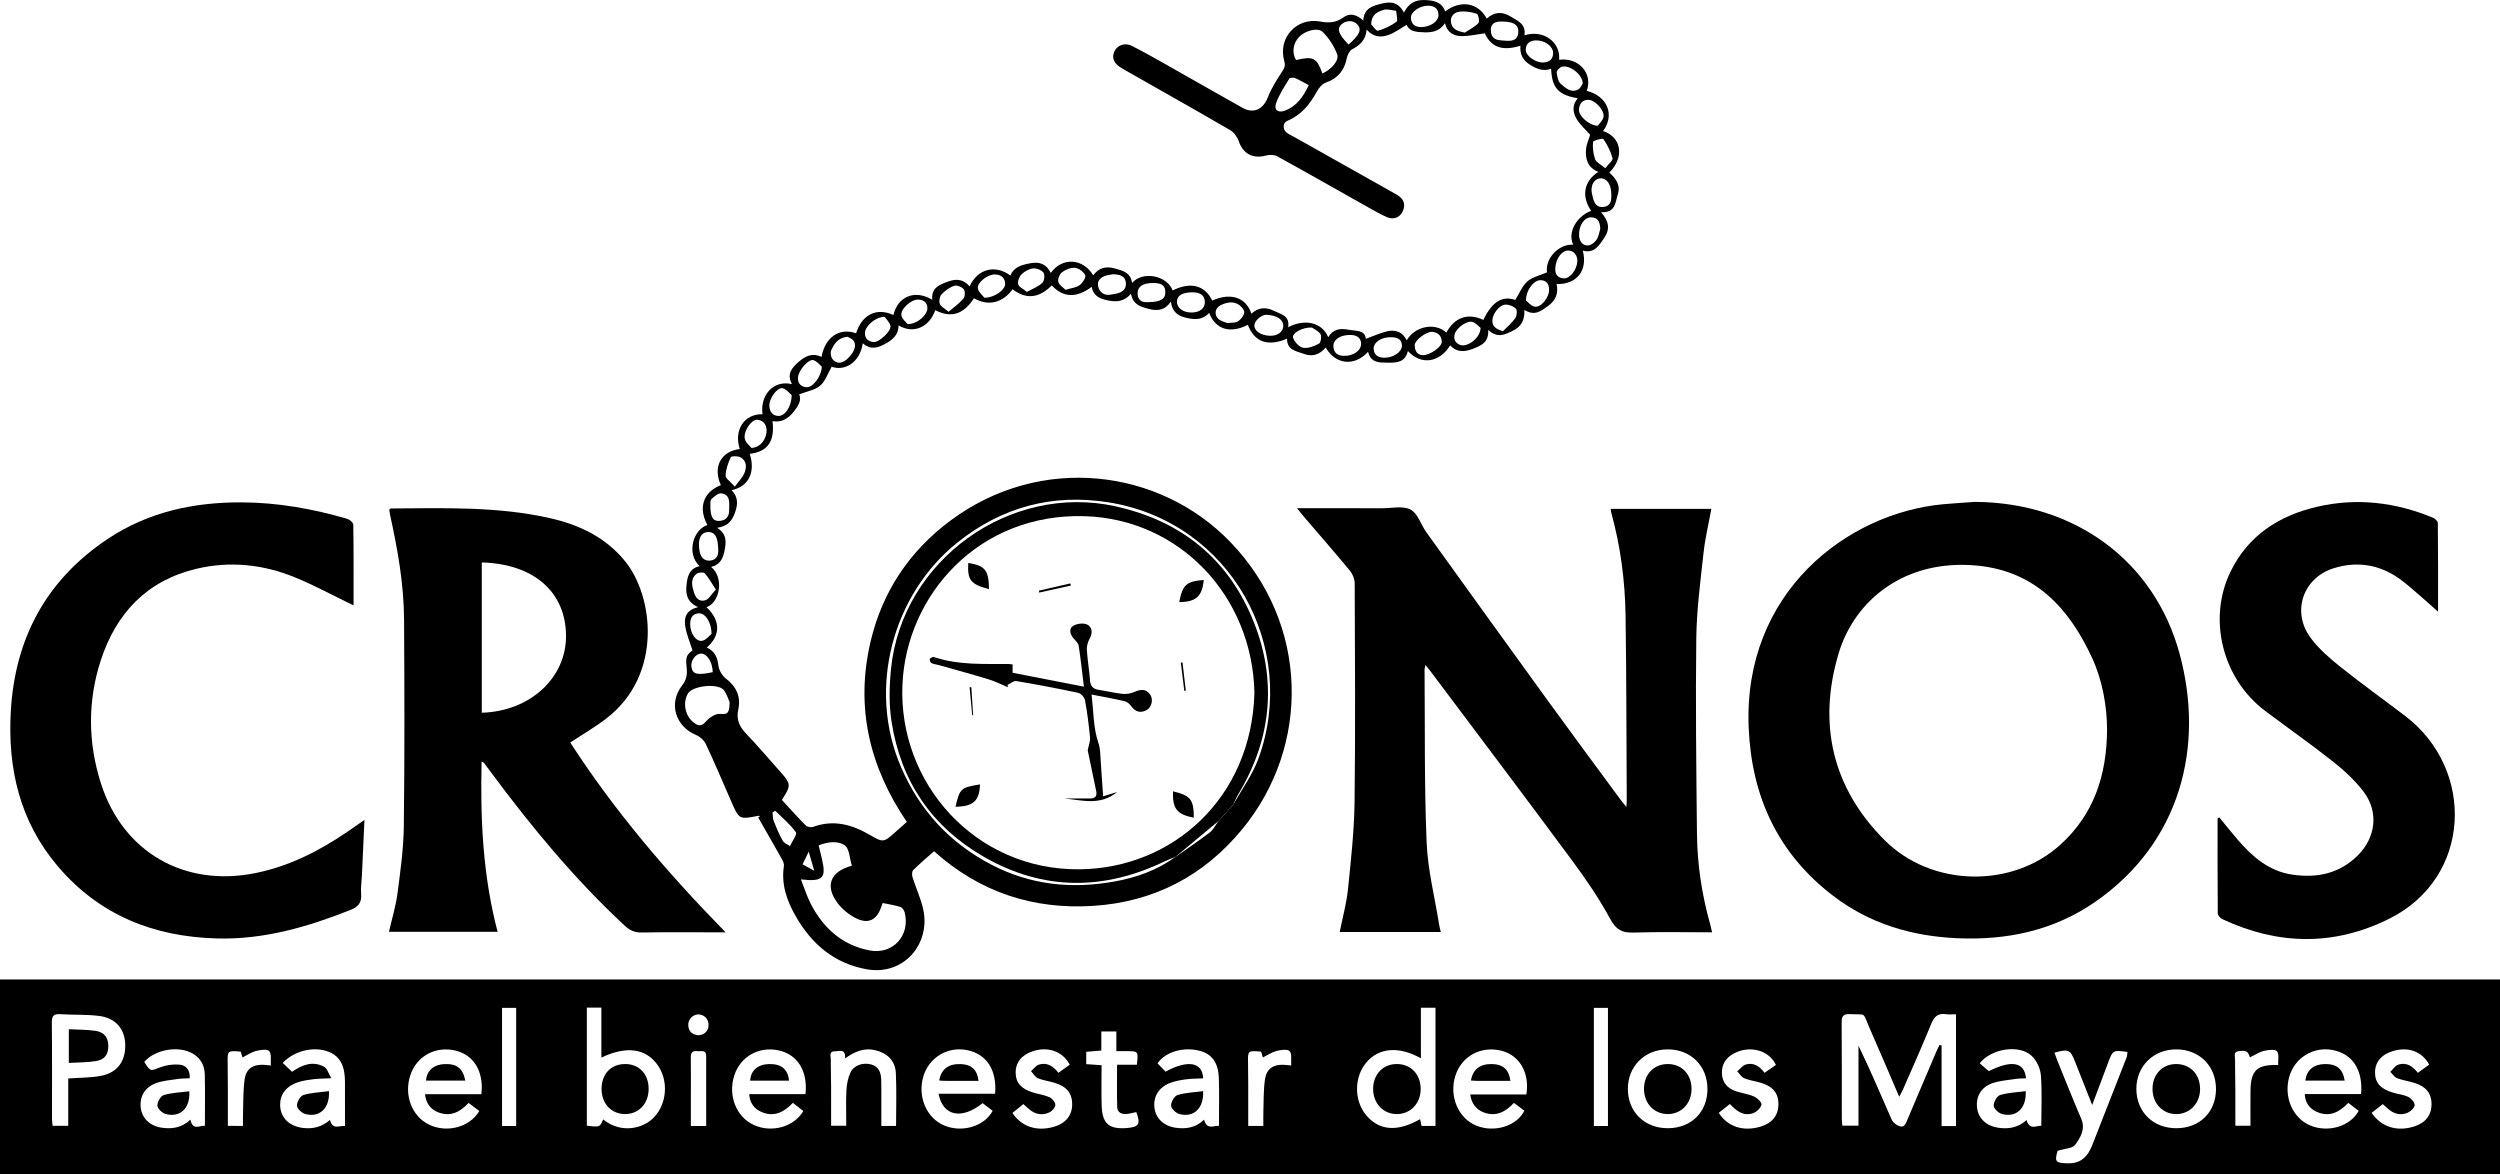 <svg width="132" height="62" viewBox="0 0 132 62" fill="none" xmlns="http://www.w3.org/2000/svg">
<path fill-rule="evenodd" clip-rule="evenodd" d="M0 62C0 58.568 0 55.151 0 51.715C44.008 51.715 87.99 51.715 132 51.715C132 55.147 132 58.565 132 62C87.993 62 44.01 62 0 62ZM103.277 59.456C103.277 57.463 103.277 55.52 103.277 53.554C103.071 53.554 102.908 53.574 102.753 53.55C102.342 53.487 102.132 53.657 101.975 54.044C101.5 55.212 100.983 56.363 100.48 57.519C100.43 57.635 100.365 57.743 100.278 57.909C99.729 56.633 99.216 55.419 98.684 54.213C98.336 53.424 98.573 53.587 97.679 53.546C97.323 53.531 97.236 53.652 97.239 53.996C97.255 55.686 97.245 57.377 97.247 59.067C97.247 59.193 97.265 59.319 97.274 59.436C97.572 59.436 97.826 59.436 98.128 59.436C98.128 58.004 98.128 56.609 98.128 55.215C98.761 56.51 99.309 57.818 99.881 59.116C99.948 59.267 100.131 59.406 100.292 59.463C100.553 59.555 100.626 59.318 100.707 59.127C101.216 57.925 101.727 56.724 102.239 55.523C102.29 55.403 102.352 55.287 102.409 55.169C102.445 55.181 102.48 55.192 102.516 55.203C102.516 56.62 102.516 58.038 102.516 59.456C102.794 59.456 103.025 59.456 103.277 59.456ZM75.023 55.876C73.844 55.219 72.793 55.321 72.135 56.108C71.493 56.876 71.49 58.107 72.129 58.877C72.816 59.703 73.777 59.78 74.982 59.091C75.008 59.215 75.034 59.334 75.058 59.448C75.313 59.448 75.541 59.448 75.794 59.448C75.794 57.359 75.794 55.297 75.794 53.207C75.534 53.207 75.297 53.207 75.023 53.207C75.023 54.096 75.023 54.956 75.023 55.876ZM31.753 55.841C31.753 54.945 31.753 54.078 31.753 53.203C31.461 53.203 31.234 53.203 30.985 53.203C30.985 55.299 30.985 57.37 30.985 59.437C31.672 59.519 31.672 59.519 31.847 59.105C32.821 59.892 33.975 59.57 34.516 59.01C35.211 58.291 35.312 57.088 34.734 56.25C34.118 55.358 33.087 55.203 31.753 55.841ZM3.603 56.943C4.221 56.898 4.78 56.908 5.319 56.807C6.198 56.642 6.635 56.037 6.612 55.143C6.59 54.331 6.103 53.751 5.237 53.642C4.56 53.557 3.868 53.593 3.185 53.549C2.842 53.526 2.733 53.632 2.737 53.988C2.755 55.691 2.744 57.395 2.746 59.098C2.746 59.211 2.766 59.324 2.778 59.441C3.061 59.441 3.315 59.441 3.603 59.441C3.603 58.593 3.603 57.776 3.603 56.943ZM124.666 57.766C124.773 56.479 124.206 55.634 123.154 55.439C122.138 55.25 121.163 55.851 120.876 56.843C120.565 57.914 121.049 59.039 121.988 59.428C122.928 59.819 124.097 59.475 124.539 58.652C124.363 58.517 124.182 58.379 123.989 58.232C123.513 58.736 122.978 58.998 122.326 58.706C121.957 58.541 121.713 58.244 121.69 57.765C122.696 57.766 123.669 57.766 124.666 57.766ZM80.591 57.787C80.78 56.646 80.224 55.71 79.266 55.475C78.181 55.211 77.16 55.773 76.839 56.813C76.506 57.891 76.995 59.044 77.95 59.434C78.898 59.82 80.088 59.462 80.486 58.644C80.308 58.511 80.126 58.375 79.935 58.231C79.484 58.723 78.976 58.972 78.347 58.738C77.938 58.587 77.699 58.268 77.626 57.787C78.624 57.787 79.597 57.787 80.591 57.787ZM49.556 57.75C50.581 57.75 51.565 57.75 52.542 57.75C52.646 56.476 52.08 55.633 51.027 55.439C50.011 55.251 49.036 55.852 48.749 56.845C48.44 57.916 48.925 59.041 49.863 59.429C50.804 59.819 51.976 59.474 52.413 58.651C52.236 58.517 52.055 58.379 51.881 58.246C50.784 59.132 49.78 58.938 49.556 57.75ZM42.53 57.771C42.659 56.548 42.113 55.682 41.121 55.462C40.072 55.229 39.089 55.784 38.767 56.792C38.427 57.852 38.88 58.985 39.811 59.403C40.752 59.826 41.922 59.505 42.416 58.661C42.241 58.524 42.061 58.384 41.864 58.23C41.392 58.73 40.858 58.997 40.206 58.712C39.832 58.548 39.588 58.248 39.558 57.771C40.558 57.771 41.532 57.771 42.53 57.771ZM25.417 57.773C25.555 56.559 25.006 55.683 24.013 55.462C22.98 55.233 22.01 55.765 21.673 56.749C21.312 57.802 21.739 58.943 22.659 59.383C23.6 59.834 24.794 59.522 25.309 58.662C25.122 58.522 24.933 58.379 24.739 58.233C24.277 58.74 23.762 58.974 23.138 58.73C22.738 58.574 22.491 58.261 22.44 57.773C23.445 57.773 24.419 57.773 25.417 57.773ZM14.926 56.122C15.1 56.287 15.256 56.434 15.42 56.59C15.966 56.217 16.524 56.002 17.119 56.329C17.277 56.416 17.342 56.677 17.493 56.931C17.077 56.952 16.799 56.95 16.525 56.985C16.252 57.019 15.974 57.061 15.715 57.149C15.054 57.375 14.734 57.858 14.8 58.476C14.862 59.068 15.322 59.474 15.999 59.556C16.532 59.62 17.008 59.497 17.424 59.131C17.564 59.695 17.943 59.408 18.216 59.455C18.216 58.648 18.217 57.874 18.214 57.1C18.214 56.953 18.202 56.806 18.182 56.66C18.12 56.2 17.925 55.82 17.497 55.599C16.74 55.206 15.591 55.417 14.926 56.122ZM7.616 56.067C7.949 56.592 7.937 56.559 8.47 56.352C8.77 56.234 9.123 56.19 9.446 56.21C9.818 56.234 10.04 56.479 10.019 56.932C9.784 56.946 9.567 56.941 9.356 56.974C8.983 57.03 8.597 57.062 8.246 57.187C7.646 57.402 7.36 57.908 7.431 58.494C7.498 59.055 7.929 59.458 8.559 59.546C9.101 59.621 9.606 59.54 10.054 59.118C10.178 59.737 10.573 59.399 10.819 59.442C10.819 58.516 10.834 57.623 10.813 56.731C10.803 56.286 10.614 55.905 10.224 55.657C9.489 55.186 8.21 55.39 7.616 56.067ZM106.973 56.935C106.773 56.945 106.598 56.94 106.427 56.967C106.012 57.032 105.581 57.059 105.189 57.196C104.589 57.407 104.312 57.924 104.392 58.511C104.465 59.055 104.882 59.45 105.49 59.543C106.047 59.629 106.564 59.539 107.003 59.139C107.168 59.701 107.538 59.423 107.78 59.438C107.78 58.517 107.827 57.633 107.757 56.759C107.728 56.402 107.523 55.978 107.261 55.738C106.6 55.135 105.135 55.363 104.53 56.144C104.686 56.278 104.849 56.418 105.011 56.557C106.206 55.957 106.896 56.069 106.973 56.935ZM63.527 56.937C63.209 56.953 62.915 56.949 62.628 56.988C62.341 57.027 62.047 57.077 61.779 57.18C61.182 57.408 60.888 57.901 60.954 58.484C61.018 59.046 61.446 59.455 62.074 59.545C62.63 59.625 63.147 59.539 63.575 59.119C63.73 59.689 64.1 59.415 64.361 59.447C64.361 58.582 64.382 57.748 64.355 56.915C64.329 56.126 63.999 55.672 63.399 55.498C62.542 55.249 61.55 55.515 61.117 56.144C61.259 56.29 61.408 56.444 61.543 56.584C62.713 55.942 63.493 56.077 63.527 56.937ZM114.9 59.57C116.128 59.574 116.992 58.735 117.004 57.525C117.016 56.298 116.142 55.411 114.915 55.407C113.696 55.402 112.791 56.301 112.8 57.508C112.81 58.711 113.681 59.567 114.9 59.57ZM90.154 57.495C90.153 56.272 89.264 55.396 88.036 55.407C86.834 55.418 85.952 56.301 85.951 57.494C85.95 58.711 86.841 59.58 88.08 59.57C89.305 59.56 90.155 58.71 90.154 57.495ZM108.641 60.763C108.47 61.345 108.53 61.417 109.224 61.423C109.883 61.429 110.24 61.048 110.46 60.489C111.074 58.935 111.682 57.38 112.288 55.823C112.321 55.737 112.317 55.637 112.33 55.543C111.562 55.44 111.562 55.439 111.313 56.099C111.041 56.819 110.77 57.54 110.467 58.343C110.138 57.509 109.847 56.774 109.556 56.039C109.313 55.421 109.213 55.376 108.475 55.581C108.524 55.715 108.568 55.85 108.621 55.981C109.041 57.012 109.449 58.049 109.889 59.072C110.127 59.624 109.843 60.063 109.57 60.444C109.43 60.639 109.024 60.642 108.641 60.763ZM47.312 59.449C47.312 58.488 47.346 57.565 47.3 56.646C47.268 55.998 46.834 55.593 46.2 55.447C45.617 55.312 45.123 55.527 44.617 55.886C44.667 55.336 44.306 55.515 44.078 55.509C43.761 55.5 43.865 55.757 43.865 55.928C43.865 56.412 43.879 56.896 43.882 57.381C43.885 58.065 43.883 58.751 43.883 59.44C44.175 59.44 44.413 59.44 44.682 59.44C44.682 58.79 44.659 58.176 44.691 57.563C44.707 57.249 44.773 56.919 44.902 56.634C45.075 56.249 45.56 56.084 45.998 56.203C46.408 56.313 46.517 56.64 46.528 57.017C46.537 57.368 46.534 57.721 46.534 58.073C46.535 58.523 46.535 58.974 46.535 59.449C46.817 59.449 47.044 59.449 47.312 59.449ZM125.222 58.758C125.738 59.514 126.563 59.764 127.47 59.477C128.071 59.288 128.39 58.873 128.386 58.287C128.383 57.735 128.097 57.369 127.496 57.181C127.19 57.086 126.866 57.042 126.568 56.928C126.426 56.873 126.326 56.709 126.207 56.594C126.348 56.462 126.467 56.267 126.632 56.212C127.058 56.073 127.387 56.296 127.663 56.644C127.878 56.488 128.072 56.348 128.261 56.211C127.886 55.524 127.182 55.263 126.393 55.482C125.76 55.658 125.408 56.059 125.402 56.611C125.395 57.166 125.682 57.494 126.359 57.694C126.626 57.772 126.913 57.798 127.157 57.918C127.312 57.994 127.5 58.204 127.494 58.346C127.487 58.49 127.285 58.681 127.126 58.751C126.763 58.909 126.41 58.822 126.107 58.561C126.01 58.478 125.915 58.391 125.81 58.297C125.609 58.455 125.426 58.598 125.222 58.758ZM91.338 58.291C91.13 58.456 90.939 58.608 90.751 58.758C91.215 59.497 92.052 59.763 92.967 59.483C93.573 59.299 93.899 58.889 93.903 58.307C93.906 57.735 93.614 57.366 92.989 57.175C92.696 57.086 92.384 57.05 92.103 56.935C91.953 56.873 91.85 56.696 91.726 56.57C91.873 56.446 92.002 56.26 92.172 56.208C92.584 56.083 92.904 56.292 93.168 56.644C93.38 56.498 93.578 56.361 93.77 56.228C93.393 55.442 92.395 55.181 91.561 55.618C91.134 55.84 90.901 56.183 90.918 56.679C90.936 57.172 91.215 57.465 91.651 57.614C91.969 57.722 92.312 57.762 92.615 57.897C92.786 57.973 93.029 58.206 93.007 58.322C92.973 58.497 92.76 58.7 92.577 58.769C92.066 58.961 91.687 58.663 91.338 58.291ZM55.885 56.645C56.1 56.491 56.295 56.351 56.484 56.215C56.111 55.511 55.337 55.242 54.537 55.502C53.941 55.697 53.618 56.104 53.627 56.651C53.635 57.169 53.916 57.493 54.538 57.683C54.83 57.773 55.143 57.811 55.418 57.936C55.56 58 55.727 58.206 55.722 58.342C55.717 58.482 55.544 58.673 55.398 58.739C55.042 58.9 54.683 58.847 54.37 58.592C54.259 58.502 54.154 58.404 54.032 58.296C53.829 58.462 53.64 58.615 53.455 58.766C53.947 59.498 54.746 59.754 55.649 59.494C56.257 59.319 56.598 58.909 56.611 58.337C56.624 57.743 56.33 57.365 55.683 57.172C55.389 57.084 55.078 57.046 54.798 56.929C54.652 56.868 54.556 56.684 54.437 56.556C54.574 56.438 54.694 56.262 54.852 56.212C55.28 56.078 55.611 56.291 55.885 56.645ZM60.027 56.217C60.106 55.502 60.106 55.502 59.484 55.5C59.317 55.5 59.15 55.5 58.943 55.5C58.943 55.108 58.943 54.789 58.943 54.462C58.665 54.462 58.428 54.462 58.15 54.462C58.15 54.814 58.15 55.133 58.15 55.468C57.858 55.493 57.605 55.515 57.353 55.536C57.353 55.777 57.353 55.974 57.353 56.187C57.624 56.206 57.865 56.222 58.163 56.243C58.163 56.972 58.146 57.674 58.168 58.375C58.197 59.326 58.553 59.633 59.488 59.561C60.138 59.51 60.237 59.347 59.995 58.717C59.827 58.751 59.659 58.803 59.488 58.818C59.226 58.84 58.996 58.744 58.988 58.452C58.968 57.723 58.981 56.993 58.981 56.217C59.343 56.217 59.673 56.217 60.027 56.217ZM84.9 59.452C84.9 57.334 84.9 55.274 84.9 53.217C84.628 53.217 84.39 53.217 84.157 53.217C84.157 55.315 84.157 57.375 84.157 59.452C84.419 59.452 84.646 59.452 84.9 59.452ZM27.253 59.453C27.253 57.336 27.253 55.276 27.253 53.215C26.982 53.215 26.744 53.215 26.508 53.215C26.508 55.313 26.508 57.373 26.508 59.453C26.769 59.453 26.996 59.453 27.253 59.453ZM118.795 55.832C118.695 55.499 118.598 55.457 118.223 55.498C117.906 55.533 118.01 55.757 118.01 55.928C118.01 56.471 118.023 57.015 118.026 57.559C118.029 58.185 118.027 58.812 118.027 59.438C118.323 59.438 118.561 59.438 118.825 59.438C118.825 58.8 118.82 58.199 118.826 57.598C118.837 56.516 119.161 56.198 120.289 56.233C120.275 55.981 120.35 55.653 120.221 55.506C120.115 55.385 119.756 55.434 119.528 55.489C119.282 55.549 119.058 55.704 118.795 55.832ZM12.83 59.448C12.83 59.204 12.823 58.987 12.831 58.771C12.852 58.171 12.832 57.564 12.919 56.973C13.001 56.417 13.376 56.189 13.931 56.223C14.028 56.23 14.125 56.241 14.304 56.257C14.28 55.97 14.346 55.637 14.213 55.497C14.098 55.377 13.744 55.434 13.516 55.492C13.272 55.555 13.051 55.712 12.805 55.834C12.772 55.729 12.74 55.624 12.709 55.525C11.998 55.467 12.01 55.467 12.021 56.166C12.036 57.062 12.029 57.958 12.031 58.854C12.031 59.053 12.031 59.252 12.031 59.447C12.329 59.448 12.557 59.448 12.83 59.448ZM66.705 59.449C66.705 59.178 66.698 58.931 66.706 58.685C66.727 58.114 66.708 57.537 66.793 56.976C66.874 56.434 67.232 56.201 67.761 56.22C67.872 56.224 67.984 56.24 68.178 56.258C68.156 55.97 68.223 55.637 68.09 55.499C67.974 55.379 67.622 55.434 67.394 55.492C67.149 55.555 66.928 55.711 66.68 55.834C66.649 55.732 66.617 55.626 66.586 55.526C65.873 55.466 65.884 55.466 65.897 56.164C65.912 56.971 65.905 57.78 65.906 58.588C65.907 58.875 65.906 59.163 65.906 59.449C66.203 59.449 66.431 59.449 66.705 59.449ZM37.287 59.453C37.287 58.182 37.289 56.967 37.286 55.751C37.286 55.409 37.021 55.522 36.838 55.502C36.621 55.478 36.472 55.522 36.475 55.798C36.485 56.531 36.478 57.265 36.477 57.999C36.477 58.477 36.477 58.956 36.477 59.454C36.771 59.453 36.998 59.453 37.287 59.453ZM36.858 54.661C37.188 54.656 37.408 54.434 37.413 54.128C37.419 53.811 37.174 53.555 36.87 53.561C36.567 53.566 36.322 53.831 36.341 54.144C36.361 54.484 36.573 54.628 36.858 54.661Z" fill="black"/>
<path fill-rule="evenodd" clip-rule="evenodd" d="M68.481 26.834C70.055 26.834 71.514 26.831 72.973 26.835C73.483 26.836 74.077 26.693 74.479 26.907C74.861 27.11 75.025 27.706 75.315 28.109C77.463 31.098 79.614 34.084 81.775 37.064C83.024 38.786 84.292 40.493 85.552 42.206C85.635 42.317 85.724 42.424 85.872 42.611C85.882 42.426 85.892 42.345 85.892 42.263C85.874 39.014 85.877 35.766 85.83 32.518C85.804 30.677 85.567 28.857 85.077 27.077C85.062 27.022 85.058 26.964 85.043 26.869C86.82 26.869 88.578 26.869 90.359 26.869C90.219 27.641 90.032 28.41 89.947 29.189C89.783 30.692 89.583 32.2 89.564 33.708C89.521 37.146 89.564 40.587 89.6 44.026C89.616 45.663 89.864 47.273 90.31 48.851C90.341 48.961 90.363 49.074 90.398 49.226C88.996 49.226 87.623 49.196 86.251 49.24C85.647 49.259 85.332 49.097 85.021 48.523C84.431 47.431 83.719 46.397 82.979 45.397C80.494 42.037 77.974 38.701 75.466 35.357C75.414 35.287 75.355 35.223 75.265 35.114C75.242 35.217 75.216 35.279 75.217 35.341C75.242 38.383 75.2 41.428 75.325 44.466C75.385 45.934 75.759 47.39 75.992 48.851C76.011 48.965 76.042 49.077 76.071 49.208C74.286 49.208 72.521 49.208 70.737 49.208C70.889 48.442 71.096 47.703 71.173 46.951C71.331 45.419 71.501 43.88 71.521 42.342C71.57 38.492 71.542 34.64 71.528 30.789C71.527 30.567 71.418 30.306 71.275 30.133C70.472 29.162 69.642 28.212 68.822 27.254C68.729 27.145 68.641 27.031 68.481 26.834Z" fill="black"/>
<path fill-rule="evenodd" clip-rule="evenodd" d="M104.284 26.5C109.529 26.53 113.743 29.595 115.082 34.516C116.406 39.382 115.152 44.473 110.642 47.608C108.439 49.139 105.956 49.658 103.318 49.537C100.928 49.427 98.713 48.772 96.788 47.298C93.873 45.067 92.481 42.056 92.33 38.414C92.033 31.286 97.516 27.101 102.581 26.625C103.147 26.571 103.716 26.541 104.284 26.5ZM111.253 38.495C111.248 37.292 111.008 35.924 110.472 34.758C109.259 32.118 107.461 30.158 104.394 29.864C100.618 29.501 97.93 31.654 97.079 34.501C95.969 38.217 96.743 41.597 99.504 44.358C102.004 46.858 106.266 46.911 108.809 44.582C110.539 42.998 111.242 40.969 111.253 38.495Z" fill="black"/>
<path fill-rule="evenodd" clip-rule="evenodd" d="M45.553 18.125C45.421 19.11 44.62 19.619 43.912 19.364C43.708 19.717 43.58 20.127 43.305 20.361C43.027 20.599 42.602 20.663 42.194 20.821C42.35 21.135 42.134 21.466 41.859 21.795C41.575 22.136 41.236 22.313 40.788 22.236C40.921 23.302 40.529 23.855 39.587 23.962C39.898 24.924 39.532 25.698 38.628 25.88C38.979 26.236 38.965 26.622 38.812 27.053C38.663 27.472 38.452 27.785 37.865 27.868C38.377 28.193 38.345 28.6 38.264 29.036C38.183 29.47 38.031 29.824 37.545 29.934C38.232 30.479 38.034 31.797 37.304 32.06C38.045 32.749 38.057 33.556 37.318 34.192C37.749 34.377 37.882 34.721 37.936 35.166C37.966 35.407 38.145 35.689 38.342 35.841C38.891 36.265 39.124 36.789 38.981 37.459C38.87 37.975 39.026 38.353 39.385 38.726C40.034 39.402 40.638 40.123 41.264 40.822C41.741 41.354 41.757 41.495 41.375 42.087C41.335 42.149 41.299 42.212 41.284 42.238C41.712 42.7 42.117 43.156 42.546 43.585C42.625 43.665 42.827 43.699 42.938 43.658C44.007 43.266 44.974 43.532 45.912 44.075C46.643 44.498 46.648 44.491 47.287 43.923C47.482 43.75 47.677 43.577 47.88 43.397C45.901 40.484 45.162 37.343 45.959 33.907C46.575 31.254 48.013 29.106 50.176 27.493C54.944 23.94 61.225 24.746 64.955 28.612C69.147 32.959 69.191 39.391 65.605 43.764C63.572 46.243 60.936 47.621 57.736 47.829C54.556 48.036 51.735 47.113 49.317 44.945C48.925 45.295 48.556 45.604 48.217 45.942C48.147 46.011 48.146 46.203 48.181 46.316C48.361 46.887 48.62 47.438 48.747 48.019C49.145 49.84 47.714 51.531 45.756 51.177C44.045 50.867 42.856 49.848 42.017 48.383C41.553 47.573 41.239 46.702 41.39 45.729C41.408 45.614 41.346 45.471 41.284 45.362C40.872 44.626 40.45 43.895 40.031 43.162C40.063 43.143 40.095 43.124 40.127 43.105C40.102 43.093 40.073 43.067 40.051 43.072C39.028 43.274 39.027 43.273 38.609 42.315C38.169 41.305 37.739 40.291 37.272 39.294C37.179 39.094 36.968 38.897 36.765 38.814C35.654 38.357 35.281 37.126 36.02 36.187C36.254 35.89 36.294 35.596 36.255 35.244C36.193 34.687 36.25 34.578 36.565 34.34C36.426 33.903 36.259 33.518 36.189 33.116C36.108 32.657 36.183 32.219 36.861 32.058C36.279 31.789 36.196 31.39 36.248 30.89C36.299 30.41 36.4 30.015 36.944 29.892C36.233 29.25 36.581 27.966 37.353 27.721C36.852 26.813 37.135 25.971 38.061 25.617C37.629 24.655 38.057 23.837 39.059 23.707C38.734 22.706 39.298 21.846 40.26 21.872C40.124 20.849 40.851 20.049 41.815 20.283C41.523 19.734 41.818 19.413 42.178 19.099C42.536 18.787 42.913 18.618 43.376 18.845C43.57 17.789 44.329 17.288 45.201 17.598C45.512 16.606 46.291 16.225 47.174 16.633C47.395 15.663 48.3 15.268 49.223 15.827C49.171 15.221 49.557 15.053 50.01 14.882C50.481 14.704 50.859 14.727 51.195 15.121C51.604 14.209 52.535 13.945 53.349 14.548C53.54 14.086 53.947 13.986 54.39 13.901C54.889 13.805 55.251 13.938 55.481 14.412C56.084 13.571 57.177 13.627 57.722 14.538C58.02 14.132 58.397 14.043 58.872 14.176C59.3 14.296 59.7 14.395 59.773 14.94C60.37 14.263 61.656 14.584 61.914 15.338C62.854 14.863 63.618 15.058 64.005 15.871C64.964 15.438 65.789 15.688 66.073 16.564C66.439 16.233 66.827 16.195 67.265 16.412C67.645 16.6 68.115 16.664 68.012 17.279C68.914 16.811 69.801 17.027 70.131 17.803C70.389 17.376 70.754 17.323 71.193 17.409C71.593 17.486 72.058 17.4 72.118 17.89C72.513 17.747 72.867 17.581 73.238 17.494C73.671 17.392 74.055 17.515 74.275 17.967C74.696 17.241 75.739 16.998 76.369 17.558C76.806 16.751 77.515 16.509 78.321 16.891C78.798 15.91 79.323 15.609 80.007 15.835C80.227 15.484 80.373 15.097 80.647 14.857C80.913 14.625 81.31 14.543 81.683 14.38C81.571 13.65 82.306 12.869 83.067 12.919C82.739 12.25 83.286 11.39 84.016 11.134C83.494 10.385 83.611 9.573 84.393 9.074C83.822 8.853 83.703 8.391 83.741 7.889C83.762 7.615 83.891 7.349 83.96 7.114C83.748 6.874 83.459 6.619 83.26 6.306C83.04 5.957 82.994 5.557 83.303 5.188C82.276 5.014 81.945 4.645 81.899 3.63C81.478 3.785 81.136 3.64 80.772 3.411C80.384 3.165 80.248 2.846 80.277 2.413C79.311 2.718 78.732 2.485 78.395 1.758C77.979 1.814 77.597 1.905 77.214 1.908C76.8 1.911 76.433 1.763 76.294 1.226C76.007 1.647 75.641 1.719 75.208 1.706C74.787 1.693 74.413 1.672 74.272 1.311C73.945 1.498 73.644 1.731 73.303 1.849C72.925 1.981 72.518 1.976 72.16 1.562C72.11 2.114 71.805 2.386 71.397 2.601C71.258 2.674 71.148 2.89 71.114 3.059C70.986 3.707 70.65 4.135 70.013 4.357C69.819 4.424 69.637 4.638 69.532 4.83C69.164 5.506 68.709 6.073 67.978 6.378C67.72 6.485 67.709 6.834 67.948 7.012C68.076 7.107 68.227 7.171 68.367 7.25C70.141 8.247 71.913 9.245 73.686 10.241C74.006 10.421 74.231 10.645 74.104 11.055C73.981 11.449 73.618 11.635 73.242 11.47C72.934 11.334 72.639 11.171 72.346 11.006C70.713 10.089 69.085 9.16 67.445 8.256C67.283 8.167 67.031 8.162 66.846 8.212C66.147 8.4 65.628 8.117 65.403 7.448C65.328 7.226 65.149 6.985 64.95 6.869C63.129 5.81 61.293 4.777 59.461 3.735C59.347 3.67 59.23 3.607 59.122 3.533C58.823 3.328 58.676 3.056 58.846 2.703C59.004 2.375 59.407 2.243 59.753 2.418C60.301 2.695 60.838 2.995 61.373 3.296C62.787 4.094 64.193 4.904 65.61 5.696C66.193 6.021 66.698 5.765 66.936 5.152C67.118 4.683 67.393 4.246 67.668 3.822C67.794 3.627 67.886 3.494 67.812 3.236C67.457 2.003 68.456 0.898 69.72 1.139C70.168 1.225 70.546 1.196 70.918 0.927C71.266 0.673 71.607 0.748 71.98 1.083C72.019 0.447 72.445 0.316 72.924 0.197C73.416 0.074 73.825 0.09 74.129 0.665C74.379 0.158 74.752 -0.021 75.249 0.002C75.713 0.023 76.123 0.102 76.307 0.603C77.115 -0.015 78.046 0.133 78.501 0.982C78.886 0.639 79.285 0.584 79.752 0.867C80.151 1.108 80.583 1.273 80.491 1.867C81.478 1.543 82.409 2.218 82.322 3.156C83.355 3.019 84.119 3.88 83.779 4.798C84.871 5.071 85.277 6.069 84.641 6.918C85.612 7.235 85.792 8.291 84.973 9.112C85.309 9.421 85.584 9.757 85.416 10.282C85.278 10.715 85.3 11.239 84.536 11.206C84.942 11.67 85.031 12.08 84.703 12.562C84.42 12.98 84.183 13.392 83.57 13.233C83.849 14.268 83.253 15.034 82.188 14.996C82.296 15.485 82.143 15.865 81.73 16.162C81.36 16.429 81.022 16.702 80.488 16.363C80.512 16.909 80.32 17.249 79.869 17.468C79.456 17.668 79.079 17.875 78.578 17.421C78.615 18.08 78.208 18.248 77.765 18.419C77.318 18.591 76.919 18.61 76.567 18.238C76.001 19.148 75.037 19.299 74.337 18.532C74.193 19.131 73.761 19.155 73.28 19.149C72.818 19.145 72.379 19.165 72.235 18.575C71.519 19.359 70.519 19.259 69.997 18.35C69.682 18.709 69.319 18.863 68.841 18.683C68.427 18.528 67.948 18.492 67.957 17.881C66.943 18.319 66.231 18.055 65.887 17.151C64.963 17.626 64.18 17.407 63.844 16.52C63.516 16.885 63.126 16.887 62.691 16.794C62.252 16.699 61.914 16.537 61.819 15.93C61.489 16.406 61.087 16.424 60.658 16.311C60.242 16.201 59.818 16.098 59.717 15.506C59.363 15.925 58.964 15.954 58.527 15.868C58.104 15.784 57.73 15.651 57.642 15.146C56.828 15.75 56.132 15.716 55.534 15.068C54.85 15.752 54.187 15.818 53.465 15.275C52.933 16.003 52.166 16.18 51.426 15.747C50.877 16.603 50.208 16.809 49.381 16.376C49.072 17.28 48.22 17.653 47.444 17.18C47.444 17.676 47.142 17.932 46.759 18.144C46.367 18.361 45.985 18.498 45.553 18.125ZM62.042 45.26C62.656 44.828 63.28 44.41 63.875 43.954C64.069 43.805 64.185 43.554 64.337 43.35C64.598 43.061 64.859 42.772 65.12 42.483C65.566 41.679 66.128 40.918 66.441 40.065C68.585 34.21 65.016 27.555 58.523 26.522C55.567 26.052 52.894 26.773 50.552 28.645C47.161 31.355 45.767 36.317 47.576 40.508C48.566 42.801 50.155 44.513 52.345 45.654C54.402 46.727 56.58 46.954 58.857 46.541C60.027 46.33 61.099 45.943 62.061 45.247L62.042 45.26ZM42.287 46.432C42.478 46.911 42.606 47.326 42.8 47.706C43.462 49 44.462 49.9 45.911 50.182C47.144 50.421 48.077 49.391 47.766 48.171C47.739 48.061 47.637 47.918 47.539 47.887C47.242 47.793 46.931 47.747 46.606 47.678C46.583 47.74 46.555 47.806 46.533 47.874C46.303 48.576 45.844 48.814 45.185 48.478C44.821 48.292 44.468 48.006 44.223 47.68C43.546 46.78 43.83 46.014 44.978 45.711C44.86 45.338 44.852 44.8 44.599 44.63C44.231 44.382 43.689 44.447 43.225 44.636C43.292 44.911 43.349 45.138 43.402 45.367C43.631 46.367 43.456 46.566 42.287 46.432ZM38.523 37.074C38.464 36.944 38.387 36.671 38.232 36.454C37.944 36.053 36.557 36.195 36.315 36.63C36.033 37.134 36.183 37.827 36.649 38.168C36.877 38.336 37.044 38.36 37.271 38.097C37.45 37.889 37.79 37.663 38.026 37.695C38.486 37.757 38.511 37.539 38.523 37.074ZM69.822 3.879C70.283 3.685 70.726 3.189 70.601 2.863C70.437 2.433 70.167 2.01 69.841 1.689C69.575 1.429 68.906 1.627 68.602 1.94C68.269 2.283 68.201 2.765 68.429 3.17C69.351 2.959 69.518 3.041 69.822 3.879ZM69.103 4.495C68.829 4.352 68.605 4.217 68.365 4.118C68.282 4.084 68.103 4.103 68.069 4.16C67.817 4.579 67.535 4.994 67.376 5.451C67.251 5.808 67.483 5.977 67.845 5.841C68.458 5.612 68.808 5.119 69.103 4.495ZM37.796 31.127C37.569 30.782 37.417 30.498 37.207 30.267C37.144 30.198 36.875 30.22 36.777 30.298C36.486 30.529 36.509 30.857 36.615 31.182C36.62 31.195 36.621 31.21 36.625 31.224C36.706 31.547 36.905 31.795 37.237 31.696C37.432 31.637 37.566 31.372 37.796 31.127ZM64.814 17.06C65.06 17.025 65.252 17.05 65.368 16.968C65.517 16.862 65.667 16.682 65.698 16.512C65.719 16.395 65.568 16.201 65.443 16.112C65.123 15.88 64.772 15.959 64.446 16.117C64.149 16.262 64.088 16.63 64.342 16.848C64.484 16.97 64.696 17.01 64.814 17.06ZM77.334 1.725C77.582 1.561 77.862 1.428 78.061 1.218C78.134 1.141 78.056 0.754 77.975 0.727C77.692 0.633 77.371 0.581 77.075 0.614C76.789 0.646 76.557 0.856 76.614 1.194C76.674 1.548 76.946 1.64 77.334 1.725ZM67.057 17.729C67.454 17.739 67.747 17.526 67.756 17.222C67.766 16.877 67.434 16.65 66.876 16.621C66.61 16.608 66.242 16.923 66.231 17.175C66.218 17.473 66.581 17.716 67.057 17.729ZM69.26 17.293C68.737 17.277 68.197 17.605 68.276 17.838C68.351 18.058 68.6 18.327 68.809 18.363C69.073 18.407 69.394 18.278 69.646 18.141C69.741 18.089 69.793 17.746 69.718 17.638C69.592 17.456 69.35 17.356 69.26 17.293ZM51.977 15.721C52.525 15.719 53.08 15.297 53.072 14.987C53.063 14.646 52.839 14.495 52.523 14.491C52.134 14.486 51.562 14.943 51.635 15.24C51.685 15.448 51.897 15.615 51.977 15.721ZM83.57 4.404C83.555 3.887 82.784 3.368 82.426 3.541C82.323 3.59 82.184 3.736 82.194 3.821C82.219 4.032 82.264 4.301 82.406 4.424C82.655 4.64 82.947 4.928 83.331 4.721C83.46 4.651 83.526 4.465 83.57 4.404ZM71.869 18.135C71.843 17.793 71.597 17.684 71.27 17.686C70.753 17.687 70.388 17.937 70.403 18.292C70.418 18.631 70.632 18.782 70.951 18.789C71.456 18.8 71.873 18.515 71.869 18.135ZM62.939 15.434C62.41 15.446 62.15 15.605 62.143 15.923C62.136 16.263 62.471 16.509 62.929 16.501C63.361 16.493 63.626 16.274 63.616 15.935C63.607 15.601 63.368 15.425 62.939 15.434ZM37.508 26.682C37.502 27.324 37.654 27.544 38.025 27.501C38.352 27.463 38.504 27.261 38.5 26.932C38.496 26.573 38.593 26.138 38.1 26.05C37.94 26.021 37.708 26.21 37.564 26.355C37.483 26.436 37.515 26.631 37.508 26.682ZM39.675 23.651C40.168 23.636 40.502 23.143 40.474 22.683C40.455 22.38 40.28 22.189 39.983 22.163C39.682 22.136 39.24 22.764 39.325 23.168C39.368 23.373 39.591 23.541 39.675 23.651ZM85.075 10.214C85.074 10.203 85.07 10.131 85.062 10.058C85.013 9.633 84.75 9.364 84.445 9.424C84.135 9.485 83.968 9.827 84.055 10.227C84.071 10.299 84.09 10.369 84.106 10.44C84.18 10.763 84.343 10.987 84.709 10.921C85.069 10.856 85.089 10.569 85.075 10.214ZM47.924 17.116C48.452 17.108 48.975 16.62 48.967 16.267C48.96 15.953 48.752 15.83 48.475 15.819C48.109 15.804 47.532 16.322 47.595 16.657C47.632 16.852 47.846 17.012 47.924 17.116ZM79.353 17.49C79.574 17.263 79.825 17.057 80.005 16.801C80.092 16.677 80.12 16.387 80.039 16.3C79.913 16.166 79.668 16.075 79.48 16.085C79.164 16.1 78.816 16.567 78.798 16.896C78.781 17.229 78.97 17.365 79.353 17.49ZM37.921 28.987C37.915 28.891 37.913 28.847 37.909 28.803C37.873 28.298 37.708 28.079 37.375 28.092C37.035 28.105 36.866 28.396 36.912 28.891C36.916 28.934 36.92 28.978 36.925 29.022C36.967 29.369 37.133 29.638 37.505 29.598C37.863 29.559 37.949 29.263 37.921 28.987ZM83.284 13.777C83.291 13.465 83.081 13.228 82.795 13.227C82.458 13.226 82.142 13.671 82.118 14.173C82.103 14.493 82.26 14.684 82.567 14.699C82.908 14.715 83.273 14.225 83.284 13.777ZM56.258 15.302C56.569 15.207 56.826 15.188 57.002 15.059C57.157 14.945 57.349 14.655 57.3 14.538C57.224 14.356 56.968 14.166 56.769 14.143C56.547 14.118 56.271 14.229 56.082 14.368C55.951 14.464 55.842 14.727 55.878 14.878C55.918 15.047 56.133 15.173 56.258 15.302ZM84.361 6.639C84.435 6.531 84.631 6.366 84.666 6.171C84.73 5.816 84.201 5.264 83.853 5.27C83.527 5.275 83.388 5.505 83.368 5.789C83.347 6.105 83.89 6.63 84.361 6.639ZM80.573 15.868C80.672 15.943 80.831 16.151 81.024 16.19C81.363 16.26 81.803 15.706 81.793 15.281C81.785 14.997 81.657 14.805 81.35 14.793C81.004 14.778 80.569 15.298 80.573 15.868ZM41.803 20.865C41.695 20.778 41.532 20.552 41.327 20.5C41.045 20.43 40.6 21.041 40.621 21.436C40.637 21.722 40.771 21.951 41.098 21.963C41.435 21.974 41.785 21.496 41.803 20.865ZM50.084 16.462C50.377 16.21 50.658 16.017 50.871 15.765C50.958 15.661 50.968 15.374 50.887 15.274C50.787 15.15 50.525 15.043 50.387 15.089C50.137 15.173 49.897 15.348 49.714 15.542C49.613 15.65 49.57 15.898 49.62 16.04C49.672 16.186 49.87 16.278 50.084 16.462ZM73.42 17.805C72.944 17.799 72.504 18.075 72.529 18.429C72.553 18.776 72.793 18.885 73.108 18.887C73.569 18.89 74.034 18.576 74.022 18.244C74.011 17.91 73.788 17.802 73.42 17.805ZM38.798 25.696C39.026 25.384 39.204 25.212 39.295 25.001C39.428 24.691 39.444 24.343 39.104 24.149C38.966 24.07 38.619 24.071 38.586 24.141C38.442 24.443 38.326 24.781 38.312 25.11C38.306 25.261 38.56 25.422 38.798 25.696ZM78.175 17.314C78.082 17.242 77.937 17.062 77.752 16.999C77.465 16.903 76.903 17.314 76.811 17.633C76.736 17.898 76.825 18.088 77.073 18.203C77.086 18.21 77.1 18.215 77.114 18.219C77.484 18.336 78.166 17.849 78.175 17.314ZM44.745 17.78C44.255 17.828 44.038 18.153 43.886 18.5C43.829 18.63 43.879 18.887 43.979 18.991C44.248 19.271 44.532 19.152 44.779 18.911C45.142 18.557 45.251 18.181 45.038 17.955C44.955 17.867 44.822 17.825 44.745 17.78ZM75.601 17.519C75.285 17.52 74.687 17.977 74.695 18.228C74.703 18.498 74.798 18.732 75.112 18.752C75.476 18.775 76.132 18.318 76.125 18.05C76.117 17.717 75.927 17.544 75.601 17.519ZM46.708 16.728C46.2 16.734 45.676 17.234 45.669 17.58C45.663 17.895 45.861 18.033 46.13 18.061C46.41 18.09 47.077 17.469 47.016 17.207C46.969 17.007 46.784 16.84 46.708 16.728ZM84.494 12.083C84.479 11.736 84.388 11.475 83.998 11.475C83.641 11.475 83.344 11.938 83.377 12.445C83.396 12.739 83.553 12.976 83.858 12.96C84.015 12.952 84.204 12.794 84.302 12.651C84.411 12.493 84.433 12.275 84.494 12.083ZM37.57 33.468C37.568 32.857 37.241 32.379 36.918 32.383C36.56 32.388 36.447 32.635 36.442 32.944C36.433 33.437 36.759 33.91 37.091 33.83C37.298 33.78 37.463 33.553 37.57 33.468ZM82.005 2.806C82.007 2.456 81.591 2.129 81.114 2.133C80.807 2.135 80.57 2.268 80.558 2.62C80.546 2.939 81.075 3.325 81.501 3.299C81.796 3.281 81.998 3.136 82.005 2.806ZM54.223 15.412C54.529 15.242 54.823 15.135 55.033 14.938C55.14 14.838 55.179 14.511 55.097 14.399C54.992 14.258 54.726 14.154 54.545 14.173C54.329 14.197 54.093 14.332 53.935 14.488C53.814 14.607 53.719 14.859 53.761 15.01C53.804 15.16 54.032 15.256 54.223 15.412ZM43.393 19.363C43.291 19.279 43.141 19.072 42.946 19.015C42.686 18.938 42.153 19.568 42.133 19.93C42.115 20.25 42.291 20.425 42.597 20.446C42.901 20.467 43.365 19.904 43.393 19.363ZM58.786 14.48C58.682 14.497 58.566 14.509 58.454 14.535C58.151 14.607 57.915 14.805 57.979 15.111C58.045 15.427 58.293 15.632 58.668 15.552C58.753 15.533 58.84 15.528 58.926 15.509C59.24 15.441 59.483 15.284 59.445 14.924C59.405 14.547 59.103 14.499 58.786 14.48ZM72.4 1.286C72.48 1.365 72.661 1.648 72.759 1.622C73.105 1.527 73.446 1.359 73.737 1.147C73.82 1.086 73.731 0.784 73.719 0.593C73.719 0.583 73.7 0.566 73.688 0.565C73.47 0.545 73.229 0.459 73.04 0.525C72.754 0.625 72.412 0.739 72.4 1.286ZM84.758 8.885C84.933 8.653 85.175 8.464 85.143 8.351C85.044 7.994 84.869 7.648 84.659 7.342C84.62 7.285 84.119 7.42 84.112 7.492C84.085 7.793 84.119 8.12 84.222 8.405C84.281 8.571 84.513 8.675 84.758 8.885ZM60.595 15.954C61.267 15.953 61.537 15.799 61.53 15.418C61.523 14.988 61.206 14.948 60.891 14.944C60.344 14.937 60.055 15.135 60.065 15.497C60.074 15.851 60.287 15.976 60.595 15.954ZM75.953 0.805C75.949 0.455 75.742 0.309 75.424 0.301C74.978 0.289 74.491 0.62 74.497 0.93C74.503 1.271 74.703 1.427 75.03 1.429C75.511 1.433 75.943 1.139 75.953 0.805ZM79.576 2.156C79.808 2.159 80.13 2.146 80.166 1.721C80.199 1.316 79.921 1.193 79.586 1.154C79.441 1.137 79.293 1.13 79.149 1.141C78.88 1.162 78.709 1.303 78.715 1.59C78.721 1.867 78.836 2.074 79.136 2.118C79.252 2.135 79.369 2.139 79.576 2.156ZM40.928 42.805C40.882 42.837 40.835 42.868 40.789 42.9C40.808 43.051 40.798 43.214 40.852 43.351C40.991 43.704 41.14 44.057 41.326 44.388C41.397 44.515 41.578 44.581 41.709 44.674C41.823 44.424 42.102 44.054 42.023 43.943C41.72 43.519 41.303 43.178 40.928 42.805ZM37.632 35.492C37.62 34.943 37.326 34.496 37.001 34.509C36.733 34.52 36.468 34.879 36.504 35.181C36.555 35.601 36.785 35.667 37.632 35.492ZM71.204 2.353C71.79 1.836 71.912 1.559 71.673 1.296C71.454 1.054 71.064 1.058 70.812 1.305C70.578 1.536 70.683 1.816 71.204 2.353ZM42.376 45.639C42.565 45.742 42.727 45.83 42.992 45.974C42.883 45.599 42.81 45.347 42.7 44.967C42.561 45.256 42.477 45.428 42.376 45.639Z" fill="black"/>
<path fill-rule="evenodd" clip-rule="evenodd" d="M30.109 39.205C32.449 42.823 35.229 46.079 38.312 49.227C38.062 49.227 37.923 49.227 37.784 49.227C36.483 49.227 35.182 49.212 33.881 49.236C33.512 49.243 33.254 49.123 32.992 48.881C30.336 46.421 28.047 43.64 25.894 40.738C25.78 40.585 25.668 40.431 25.552 40.28C25.536 40.26 25.505 40.25 25.429 40.205C25.355 43.247 25.495 46.235 26.273 49.199C24.34 49.199 22.448 49.199 20.536 49.199C20.692 48.519 20.899 47.847 20.989 47.161C21.144 45.983 21.308 44.797 21.322 43.613C21.366 39.969 21.357 36.325 21.334 32.681C21.322 30.823 20.994 29 20.597 27.191C20.576 27.093 20.567 26.993 20.554 26.902C20.596 26.875 20.62 26.847 20.643 26.847C23.448 26.831 26.259 26.732 29.023 27.355C30.582 27.706 31.976 28.363 33.015 29.646C34.501 31.481 35.009 35.614 32.036 37.919C31.439 38.382 30.779 38.761 30.109 39.205ZM25.439 29.697C25.439 32.362 25.439 34.997 25.439 37.633C27.987 37.554 29.898 35.797 29.886 33.567C29.874 31.256 28.187 29.774 25.439 29.697Z" fill="black"/>
<path fill-rule="evenodd" clip-rule="evenodd" d="M18.668 31.966C17.604 31.451 16.615 30.91 15.578 30.486C13.901 29.8 12.151 29.61 10.375 30.031C7.761 30.65 6.134 32.373 5.32 34.87C4.62 37.021 4.642 39.22 5.333 41.376C6.498 45.008 9.748 46.861 13.502 46.096C15.282 45.734 16.859 44.927 18.347 43.914C18.621 43.728 18.893 43.536 19.243 43.293C19.195 44.339 19.152 45.299 19.107 46.26C19.093 46.568 19.041 46.88 19.067 47.184C19.106 47.646 18.936 47.874 18.494 48.049C16.234 48.946 13.929 49.614 11.472 49.551C8.129 49.464 5.243 48.33 3.035 45.719C1.047 43.368 0.402 40.588 0.569 37.582C0.784 33.708 2.44 30.624 5.678 28.461C7.819 27.031 10.22 26.514 12.76 26.525C14.66 26.532 16.509 26.863 18.327 27.392C18.46 27.431 18.652 27.594 18.654 27.701C18.676 29.123 18.668 30.545 18.668 31.966Z" fill="black"/>
<path fill-rule="evenodd" clip-rule="evenodd" d="M117.179 43.162C117.503 43.554 117.821 43.951 118.152 44.337C118.932 45.244 119.81 46.005 121.047 46.183C122.344 46.37 123.523 46.126 124.487 45.171C125.44 44.227 125.608 42.88 124.805 41.811C124.354 41.211 123.779 40.684 123.188 40.216C122.018 39.289 120.791 38.433 119.598 37.534C117.347 35.838 116.55 32.693 117.772 30.183C118.707 28.261 120.347 27.216 122.359 26.753C124.442 26.274 126.484 26.517 128.456 27.334C128.567 27.38 128.717 27.518 128.718 27.614C128.735 29.138 128.73 30.663 128.73 32.298C128.391 31.997 128.127 31.755 127.855 31.523C127.465 31.191 127.088 30.837 126.67 30.543C125.624 29.806 124.46 29.625 123.246 29.994C121.591 30.497 120.973 32.312 122.012 33.694C122.446 34.271 123.013 34.763 123.581 35.217C124.702 36.112 125.872 36.946 127.012 37.818C130.7 40.638 130.511 46.325 126.17 48.5C123.253 49.961 120.285 49.913 117.338 48.529C117.231 48.48 117.099 48.33 117.098 48.226C117.083 46.553 117.088 44.88 117.088 43.207C117.118 43.192 117.148 43.177 117.179 43.162Z" fill="black"/>
<path fill-rule="evenodd" clip-rule="evenodd" d="M65.12 42.482C64.859 42.771 64.598 43.06 64.337 43.35C63.572 43.986 62.807 44.623 62.042 45.26L62.061 45.247C61.887 45.317 61.708 45.377 61.539 45.459C58.302 47.027 55.093 47.05 51.943 45.237C49.186 43.651 47.561 41.24 47.073 38.099C46.931 37.185 46.954 36.222 47.048 35.297C47.631 29.577 53.323 25.499 58.906 26.735C62.152 27.453 64.583 29.28 65.957 32.279C67.458 35.557 67.256 38.85 65.356 41.977C65.26 42.135 65.197 42.314 65.12 42.482ZM66.234 36.584C66.125 31.44 62.259 27.411 57.285 27.255C51.671 27.079 47.852 31.421 47.648 36.156C47.424 41.341 51.48 45.952 56.999 45.899C61.872 45.853 66.079 42.18 66.234 36.584Z" fill="black"/>
<path fill-rule="evenodd" clip-rule="evenodd" d="M73.735 56.181C74.483 56.173 75.013 56.718 75.012 57.496C75.011 58.25 74.49 58.809 73.777 58.823C73.049 58.837 72.501 58.267 72.501 57.495C72.501 56.733 73.012 56.189 73.735 56.181Z" fill="black"/>
<path fill-rule="evenodd" clip-rule="evenodd" d="M31.763 57.494C31.763 56.697 32.269 56.172 33.028 56.181C33.758 56.19 34.248 56.718 34.248 57.497C34.247 58.278 33.713 58.838 32.981 58.823C32.263 58.808 31.762 58.262 31.763 57.494Z" fill="black"/>
<path fill-rule="evenodd" clip-rule="evenodd" d="M3.634 56.122C3.634 55.506 3.634 54.958 3.634 54.343C4.123 54.37 4.589 54.362 5.043 54.428C5.5 54.494 5.712 54.78 5.719 55.211C5.727 55.654 5.54 55.944 5.081 56.022C4.616 56.102 4.135 56.091 3.634 56.122Z" fill="black"/>
<path fill-rule="evenodd" clip-rule="evenodd" d="M123.8 57.055C123.087 57.055 122.405 57.055 121.721 57.055C121.791 56.503 122.153 56.197 122.735 56.182C123.37 56.167 123.695 56.423 123.8 57.055Z" fill="black"/>
<path fill-rule="evenodd" clip-rule="evenodd" d="M79.747 57.069C79.15 57.069 78.556 57.071 77.962 57.069C77.864 57.068 77.766 57.056 77.666 57.049C77.769 56.455 78.15 56.167 78.788 56.182C79.363 56.197 79.672 56.472 79.747 57.069Z" fill="black"/>
<path fill-rule="evenodd" clip-rule="evenodd" d="M49.588 57.046C49.699 56.448 50.077 56.166 50.715 56.183C51.289 56.198 51.6 56.479 51.667 57.069C51.04 57.069 50.416 57.07 49.793 57.068C49.725 57.068 49.657 57.054 49.588 57.046Z" fill="black"/>
<path fill-rule="evenodd" clip-rule="evenodd" d="M41.659 57.058C40.947 57.058 40.279 57.058 39.61 57.058C39.632 56.533 40.007 56.202 40.588 56.183C41.247 56.161 41.604 56.449 41.659 57.058Z" fill="black"/>
<path fill-rule="evenodd" clip-rule="evenodd" d="M24.566 57.056C23.855 57.056 23.173 57.056 22.49 57.056C22.538 56.531 22.891 56.213 23.444 56.185C24.107 56.151 24.441 56.399 24.566 57.056Z" fill="black"/>
<path fill-rule="evenodd" clip-rule="evenodd" d="M17.371 57.613C17.416 58.525 16.871 59.022 16.118 58.82C15.936 58.772 15.687 58.538 15.68 58.38C15.671 58.191 15.852 57.87 16.016 57.819C16.435 57.689 16.891 57.677 17.371 57.613Z" fill="black"/>
<path fill-rule="evenodd" clip-rule="evenodd" d="M9.996 57.62C10.052 58.518 9.507 59.02 8.752 58.821C8.569 58.772 8.318 58.541 8.31 58.383C8.3 58.194 8.48 57.869 8.642 57.82C9.073 57.692 9.538 57.68 9.996 57.62Z" fill="black"/>
<path fill-rule="evenodd" clip-rule="evenodd" d="M106.958 57.613C107.003 58.524 106.458 59.022 105.705 58.82C105.523 58.772 105.274 58.538 105.267 58.38C105.258 58.191 105.439 57.87 105.603 57.819C106.022 57.689 106.478 57.677 106.958 57.613Z" fill="black"/>
<path fill-rule="evenodd" clip-rule="evenodd" d="M63.526 57.613C63.568 58.526 63.022 59.023 62.271 58.82C62.089 58.771 61.84 58.537 61.833 58.379C61.825 58.19 62.007 57.87 62.171 57.819C62.59 57.689 63.046 57.677 63.526 57.613Z" fill="black"/>
<path fill-rule="evenodd" clip-rule="evenodd" d="M116.164 57.474C116.178 58.24 115.635 58.823 114.908 58.824C114.195 58.824 113.664 58.272 113.653 57.519C113.642 56.757 114.147 56.198 114.864 56.182C115.618 56.165 116.15 56.693 116.164 57.474Z" fill="black"/>
<path fill-rule="evenodd" clip-rule="evenodd" d="M88.078 56.181C88.801 56.188 89.313 56.731 89.314 57.494C89.315 58.264 88.767 58.835 88.038 58.823C87.325 58.811 86.805 58.253 86.803 57.498C86.802 56.72 87.331 56.173 88.078 56.181Z" fill="black"/>
<path fill-rule="evenodd" clip-rule="evenodd" d="M57.23 36.255C57.135 35.481 57.062 34.783 56.954 34.091C56.932 33.952 56.785 33.826 56.683 33.705C56.498 33.486 56.423 33.2 56.658 33.049C56.851 32.924 57.205 32.881 57.403 32.977C57.656 33.099 57.711 33.401 57.541 33.705C57.443 33.879 57.374 34.104 57.385 34.301C57.417 34.842 57.514 35.38 57.552 35.922C57.576 36.25 57.734 36.385 58.036 36.429C58.455 36.491 58.869 36.596 59.289 36.638C59.49 36.658 59.716 36.611 59.904 36.531C60.219 36.395 60.499 36.355 60.722 36.664C60.901 36.912 60.823 37.329 60.556 37.483C60.229 37.672 59.95 37.593 59.722 37.28C59.642 37.17 59.514 37.054 59.389 37.025C58.838 36.896 58.28 36.798 57.636 36.672C57.742 37.565 57.726 38.428 57.986 39.196C58.106 39.55 58.094 39.847 58.117 40.175C58.158 40.781 58.199 41.386 58.244 42.046C58.549 41.952 58.739 41.893 58.983 41.818C58.096 42.558 57.122 42.247 56.184 42.158C56.641 42.158 57.097 42.155 57.554 42.159C57.817 42.161 57.936 42.043 57.881 41.778C57.728 41.034 57.572 40.29 57.431 39.615C57.48 39.361 57.572 39.145 57.553 38.938C57.492 38.281 57.409 37.624 57.289 36.975C57.261 36.822 57.073 36.613 56.926 36.582C55.842 36.348 54.751 36.143 53.657 35.96C53.519 35.937 53.351 36.09 53.197 36.161C53.203 36.203 53.21 36.244 53.217 36.286C52.883 36.147 52.559 35.978 52.215 35.874C51.334 35.605 50.444 35.364 49.558 35.113C49.432 35.078 49.295 35.067 49.18 35.01C49.126 34.983 49.086 34.873 49.088 34.803C49.09 34.763 49.187 34.717 49.248 34.693C49.283 34.679 49.335 34.698 49.376 34.711C50.636 35.122 51.938 35.052 53.234 35.058C53.305 35.059 53.375 35.073 53.465 35.083C53.465 35.224 53.465 35.349 53.465 35.522C54.683 35.759 55.91 35.997 57.23 36.255Z" fill="black"/>
<path fill-rule="evenodd" clip-rule="evenodd" d="M52.218 31.106C51.248 30.852 51.073 30.627 51.124 29.726C52.017 29.869 52.206 30.101 52.218 31.106Z" fill="black"/>
<path fill-rule="evenodd" clip-rule="evenodd" d="M61.934 41.782C62.866 42.004 63.03 42.212 63.033 43.176C62.135 42.996 61.905 42.705 61.934 41.782Z" fill="black"/>
<path fill-rule="evenodd" clip-rule="evenodd" d="M50.45 42.596C50.677 41.63 50.729 41.584 51.745 41.416C51.713 42.287 51.395 42.584 50.45 42.596Z" fill="black"/>
<path fill-rule="evenodd" clip-rule="evenodd" d="M62.262 31.791C62.443 30.874 62.642 30.694 63.556 30.622C63.481 31.485 63.147 31.787 62.262 31.791Z" fill="black"/>
<path fill-rule="evenodd" clip-rule="evenodd" d="M54.86 31.184C55.412 31.058 55.964 30.931 56.515 30.805C56.523 30.842 56.532 30.88 56.54 30.918C55.982 31.041 55.425 31.165 54.867 31.289C54.865 31.254 54.863 31.219 54.86 31.184Z" fill="black"/>
<path fill-rule="evenodd" clip-rule="evenodd" d="M51.333 37.768C51.286 37.275 51.24 36.782 51.194 36.289C51.225 36.286 51.256 36.284 51.286 36.282C51.318 36.772 51.349 37.261 51.381 37.751C51.365 37.757 51.349 37.762 51.333 37.768Z" fill="black"/>
<path fill-rule="evenodd" clip-rule="evenodd" d="M62.436 34.972C62.494 35.471 62.553 35.97 62.611 36.469C62.584 36.472 62.558 36.475 62.532 36.478C62.47 35.982 62.408 35.486 62.347 34.989C62.377 34.983 62.407 34.977 62.436 34.972Z" fill="black"/>
</svg>
